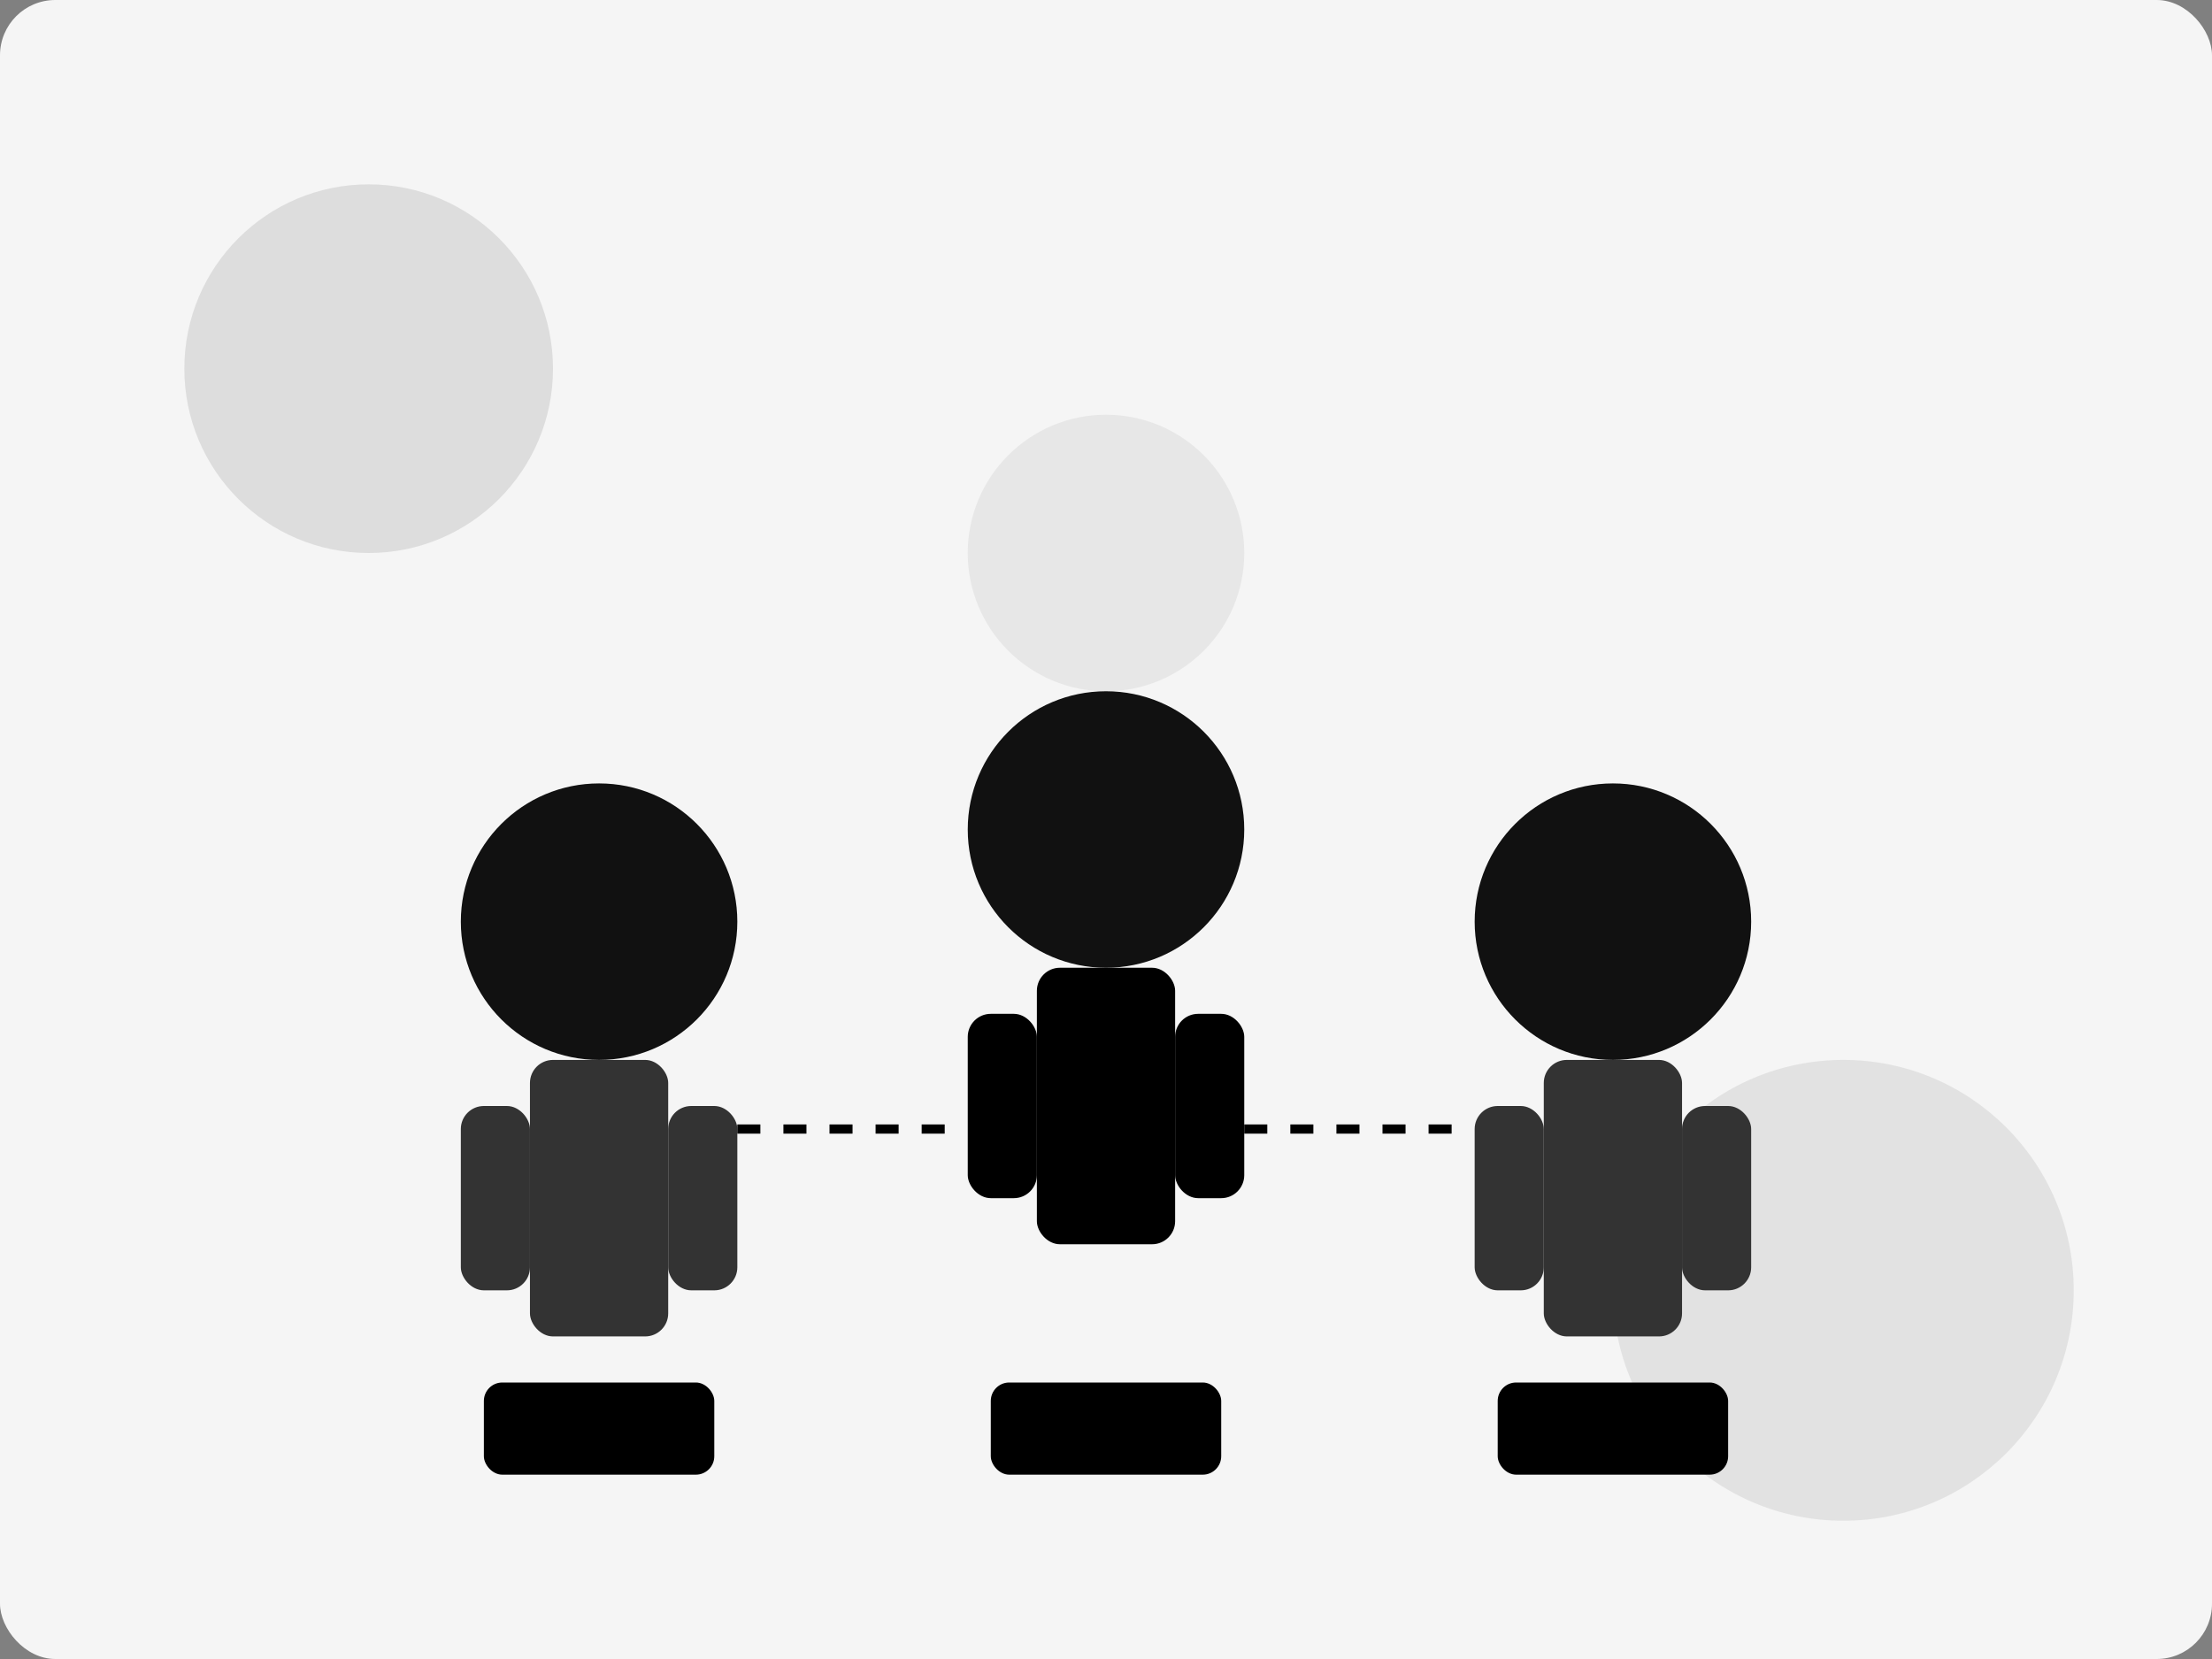 <svg width="480" height="360" viewBox="0 0 480 360" xmlns="http://www.w3.org/2000/svg">
  <rect x="0" y="0" width="480" height="360" fill="#808080" stroke="none"/>
  <!-- Background -->
  <rect width="480" height="360" fill="#F5F5F5" rx="12" ry="12"/>

  <!-- Decorative Elements -->
  <circle cx="80" cy="80" r="40" fill="#000000" fill-opacity="0.1"/>
  <circle cx="400" cy="280" r="50" fill="#333333" fill-opacity="0.1"/>
  <circle cx="240" cy="120" r="30" fill="#666666" fill-opacity="0.1"/>

  <!-- Team Illustration -->
  
  <!-- Person 1 (Left) -->
  <circle cx="130" cy="200" r="30" fill="#111111"/> <!-- Head -->
  <rect x="115" y="230" width="30" height="60" rx="5" ry="5" fill="#333333"/> <!-- Body -->
  <rect x="100" y="240" width="15" height="40" rx="5" ry="5" fill="#333333"/> <!-- Left Arm -->
  <rect x="145" y="240" width="15" height="40" rx="5" ry="5" fill="#333333"/> <!-- Right Arm -->
  
  <!-- Person 2 (Middle) -->
  <circle cx="240" cy="180" r="30" fill="#111111"/> <!-- Head -->
  <rect x="225" y="210" width="30" height="60" rx="5" ry="5" fill="#000000"/> <!-- Body -->
  <rect x="210" y="220" width="15" height="40" rx="5" ry="5" fill="#000000"/> <!-- Left Arm -->
  <rect x="255" y="220" width="15" height="40" rx="5" ry="5" fill="#000000"/> <!-- Right Arm -->
  
  <!-- Person 3 (Right) -->
  <circle cx="350" cy="200" r="30" fill="#111111"/> <!-- Head -->
  <rect x="335" y="230" width="30" height="60" rx="5" ry="5" fill="#333333"/> <!-- Body -->
  <rect x="320" y="240" width="15" height="40" rx="5" ry="5" fill="#333333"/> <!-- Left Arm -->
  <rect x="365" y="240" width="15" height="40" rx="5" ry="5" fill="#333333"/> <!-- Right Arm -->
  
  <!-- Connection Lines -->
  <line x1="160" y1="245" x2="210" y2="245" stroke="#000000" stroke-width="2" stroke-dasharray="5,5"/>
  <line x1="270" y1="245" x2="320" y2="245" stroke="#000000" stroke-width="2" stroke-dasharray="5,5"/>
  
  <!-- Labels -->
  <rect x="105" y="300" width="50" height="20" rx="4" ry="4" fill="#000000"/>
  <rect x="215" y="300" width="50" height="20" rx="4" ry="4" fill="#000000"/>
  <rect x="325" y="300" width="50" height="20" rx="4" ry="4" fill="#000000"/>
</svg> 